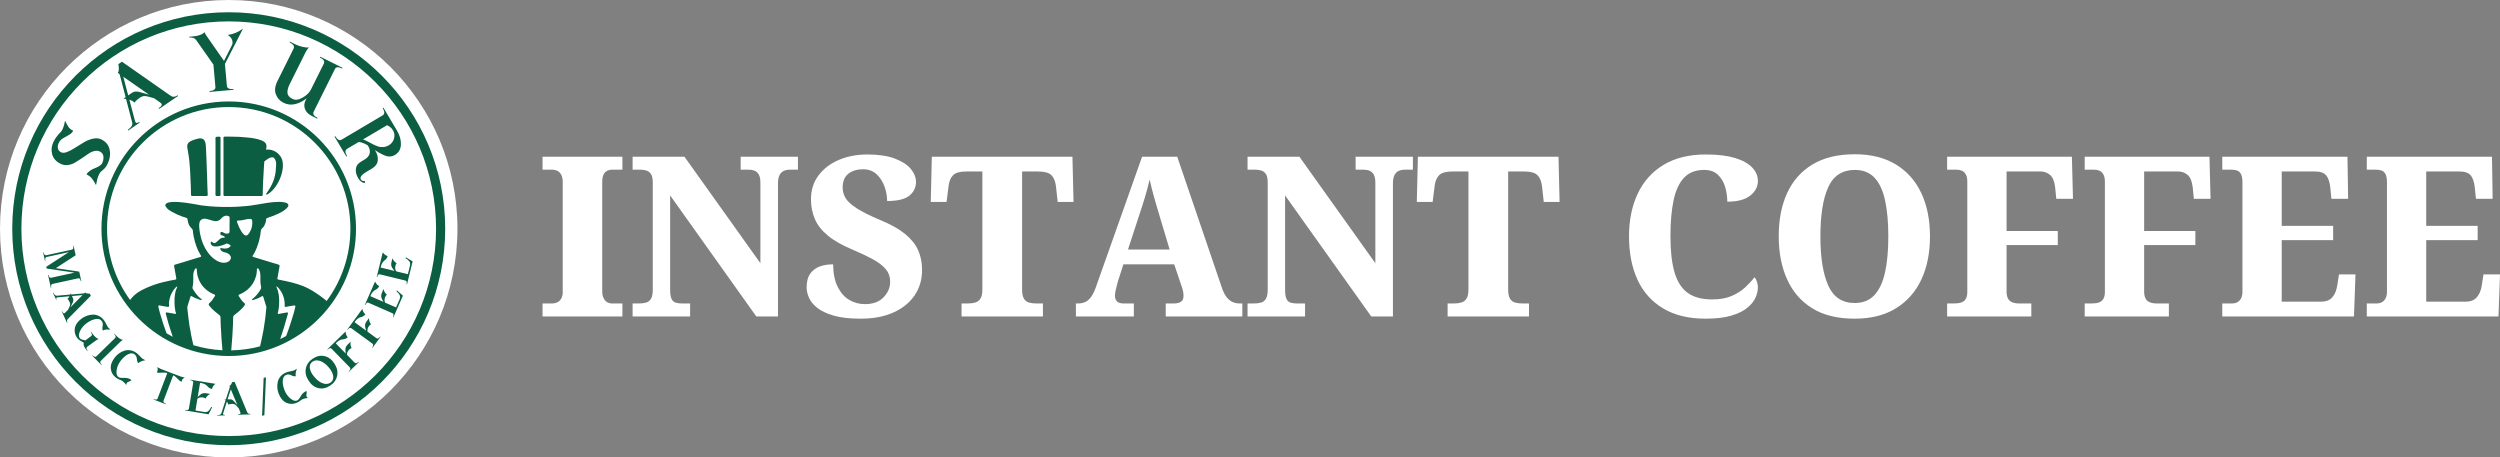 <svg width="235" height="43" viewBox="0 0 235 43" fill="none" xmlns="http://www.w3.org/2000/svg">
<rect x="0" y="0" width="235" height="43" fill="#808080" stroke="none"/>
<path d="M21.501 42.642C18.647 42.642 15.878 42.083 13.272 40.98C10.754 39.916 8.493 38.391 6.552 36.45C4.61 34.508 3.085 32.247 2.021 29.729C0.918 27.123 0.359 24.354 0.359 21.5C0.359 18.646 0.918 15.877 2.021 13.271C3.085 10.753 4.61 8.492 6.552 6.551C8.493 4.609 10.754 3.084 13.272 2.019C15.878 0.917 18.647 0.358 21.501 0.358C24.355 0.358 27.124 0.917 29.73 2.019C32.248 3.084 34.509 4.609 36.45 6.551C38.392 8.492 39.917 10.753 40.981 13.271C42.084 15.877 42.643 18.646 42.643 21.5C42.643 24.354 42.084 27.123 40.981 29.729C39.917 32.247 38.392 34.508 36.45 36.45C34.509 38.391 32.248 39.916 29.73 40.98C27.124 42.083 24.355 42.642 21.501 42.642Z" fill="#0C5E43"/>
<path d="M21.5 41.849C10.261 41.849 1.151 32.739 1.151 21.5C1.151 10.262 10.261 1.151 21.5 1.151C32.739 1.151 41.849 10.262 41.849 21.5C41.849 32.739 32.739 41.849 21.5 41.849ZM21.5 0C9.626 0 0 9.626 0 21.5C0 33.374 9.626 43 21.5 43C33.374 43 43 33.374 43 21.5C43 9.626 33.374 0 21.5 0Z" fill="white"/>
<path d="M16.659 26.93C16.659 26.955 16.663 26.971 16.658 26.984C16.642 27.027 16.625 27.07 16.604 27.111C16.545 27.232 16.509 27.36 16.48 27.49C16.464 27.563 16.457 27.637 16.444 27.711C16.399 27.968 16.403 28.228 16.405 28.488C16.405 28.678 16.424 28.867 16.456 29.055C16.474 29.163 16.477 29.275 16.53 29.376C16.547 29.409 16.553 29.446 16.527 29.479C16.499 29.513 16.46 29.514 16.421 29.505C16.371 29.493 16.322 29.477 16.271 29.468C16.11 29.44 15.948 29.413 15.786 29.386C15.748 29.38 15.71 29.372 15.671 29.369C15.603 29.364 15.562 29.409 15.58 29.468C15.584 29.48 15.583 29.493 15.587 29.506C15.628 29.656 15.671 29.807 15.713 29.957C15.755 30.111 15.795 30.265 15.839 30.417C15.883 30.565 15.93 30.711 15.977 30.858C16.064 31.125 16.15 31.392 16.238 31.659C16.043 31.557 15.85 31.45 15.661 31.337C15.608 31.193 15.556 31.048 15.504 30.904C15.431 30.701 15.361 30.497 15.296 30.291C15.201 29.99 15.108 29.689 15.021 29.385C14.969 29.203 14.929 29.017 14.885 28.832C14.868 28.762 14.909 28.709 14.982 28.707C14.999 28.706 15.017 28.711 15.034 28.715C15.15 28.738 15.265 28.771 15.382 28.783C15.5 28.795 15.615 28.817 15.73 28.842C15.755 28.848 15.781 28.851 15.806 28.85C15.853 28.849 15.877 28.829 15.888 28.784C15.893 28.762 15.895 28.738 15.892 28.715C15.871 28.571 15.884 28.426 15.907 28.285C15.96 27.968 16.057 27.666 16.233 27.393C16.319 27.262 16.406 27.131 16.515 27.017C16.552 26.979 16.59 26.941 16.659 26.93L16.659 26.93Z" fill="white"/>
<path d="M20.901 32.84C20.904 32.868 20.906 32.895 20.909 32.923C19.963 32.875 19.048 32.712 18.177 32.448C18.166 32.402 18.156 32.356 18.146 32.31C18.107 32.117 18.052 31.927 18.019 31.732C18.001 31.626 17.972 31.522 17.952 31.416C17.936 31.333 17.929 31.248 17.914 31.165C17.882 30.993 17.843 30.823 17.816 30.651C17.781 30.433 17.754 30.214 17.727 29.995C17.696 29.748 17.668 29.5 17.639 29.253C17.631 29.177 17.629 29.099 17.615 29.023C17.596 28.924 17.606 28.831 17.638 28.735C17.718 28.497 17.791 28.257 17.867 28.017C17.878 27.98 17.885 27.942 17.897 27.905C17.92 27.835 17.96 27.816 18.026 27.847C18.066 27.865 18.103 27.889 18.141 27.909C18.2 27.941 18.257 27.977 18.319 28.002C18.481 28.067 18.644 28.128 18.808 28.188C18.842 28.2 18.879 28.205 18.914 28.207C18.932 28.207 18.963 28.196 18.966 28.186C18.97 28.167 18.961 28.14 18.948 28.126C18.921 28.098 18.888 28.078 18.857 28.054C18.666 27.907 18.507 27.729 18.368 27.533C18.286 27.418 18.21 27.299 18.135 27.179C18.099 27.121 18.083 27.058 18.099 26.987C18.159 26.735 18.172 26.479 18.168 26.221C18.164 25.993 18.154 25.764 18.218 25.54C18.248 25.437 18.29 25.341 18.36 25.26C18.384 25.233 18.413 25.208 18.454 25.226C18.49 25.241 18.5 25.274 18.497 25.309C18.488 25.39 18.508 25.468 18.512 25.546C18.52 25.692 18.548 25.832 18.585 25.97C18.731 26.504 19.022 26.944 19.455 27.287C19.663 27.452 19.893 27.583 20.142 27.679C20.224 27.71 20.245 27.761 20.198 27.835C20.114 27.968 20.026 28.098 19.937 28.226C19.864 28.33 19.769 28.413 19.675 28.498C19.606 28.559 19.6 28.617 19.647 28.697C19.659 28.716 19.672 28.736 19.686 28.754C19.837 28.941 20.004 29.112 20.188 29.266C20.336 29.39 20.486 29.51 20.636 29.631C20.699 29.681 20.73 29.74 20.729 29.823C20.727 29.975 20.735 30.127 20.739 30.278C20.742 30.404 20.743 30.531 20.751 30.656C20.762 30.849 20.778 31.041 20.79 31.233C20.799 31.4 20.805 31.567 20.814 31.734C20.821 31.852 20.831 31.97 20.841 32.088C20.852 32.218 20.865 32.348 20.876 32.479C20.886 32.599 20.889 32.72 20.901 32.841L20.901 32.84Z" fill="white"/>
<path d="M21.651 24.043C21.723 24.16 21.728 24.287 21.651 24.408C21.549 24.571 21.402 24.655 21.211 24.685C20.92 24.73 20.656 24.658 20.405 24.52C20.023 24.31 19.729 24.005 19.484 23.648C19.333 23.43 19.201 23.2 19.102 22.954C19.032 22.782 18.96 22.611 18.915 22.432C18.864 22.223 18.814 22.013 18.778 21.801C18.749 21.634 18.738 21.465 18.725 21.296C18.715 21.165 18.723 21.033 18.755 20.905C18.796 20.737 18.903 20.627 19.071 20.579C19.209 20.54 19.346 20.554 19.482 20.593C19.674 20.647 19.864 20.713 20.058 20.761C20.318 20.826 20.558 20.788 20.753 20.582C20.797 20.536 20.841 20.489 20.888 20.445C21.02 20.323 21.172 20.251 21.358 20.279C21.388 20.284 21.418 20.292 21.446 20.303C21.572 20.349 21.584 20.374 21.582 20.507C21.578 20.711 21.581 20.914 21.581 21.117H21.576C21.576 21.33 21.574 21.544 21.578 21.757C21.58 21.878 21.518 21.946 21.393 21.96C21.273 21.973 21.158 21.959 21.053 21.887C21.001 21.852 20.94 21.826 20.88 21.805C20.788 21.773 20.715 21.825 20.709 21.922C20.706 21.952 20.708 21.984 20.714 22.014C20.725 22.07 20.761 22.098 20.818 22.113C20.892 22.131 20.965 22.157 21.035 22.188C21.066 22.201 21.094 22.23 21.114 22.258C21.146 22.302 21.128 22.338 21.075 22.344C21.059 22.345 21.044 22.346 21.028 22.344C20.885 22.326 20.768 22.391 20.661 22.473C20.591 22.526 20.533 22.592 20.468 22.65C20.41 22.701 20.352 22.752 20.29 22.797C20.188 22.871 20.127 22.88 19.988 22.783C19.967 22.768 19.951 22.747 19.93 22.733C19.88 22.698 19.835 22.713 19.814 22.77C19.792 22.829 19.798 22.888 19.826 22.942C19.885 23.056 19.976 23.127 20.104 23.154C20.248 23.183 20.389 23.172 20.532 23.149C20.74 23.116 20.935 23.049 21.129 22.973C21.167 22.958 21.202 22.935 21.237 22.915C21.291 22.882 21.344 22.883 21.399 22.91C21.465 22.944 21.533 22.975 21.599 23.009C21.687 23.055 21.695 23.116 21.625 23.186C21.509 23.301 21.367 23.355 21.208 23.36C21.08 23.364 20.951 23.364 20.826 23.326C20.818 23.324 20.81 23.323 20.803 23.322C20.713 23.312 20.677 23.36 20.716 23.444C20.76 23.534 20.831 23.601 20.919 23.65C20.994 23.692 21.076 23.709 21.159 23.727C21.362 23.771 21.54 23.861 21.651 24.043L21.651 24.043Z" fill="white"/>
<path d="M22.329 20.998C22.314 20.954 22.296 20.912 22.282 20.868C22.256 20.784 22.292 20.733 22.381 20.73C22.417 20.729 22.453 20.73 22.489 20.73C22.655 20.729 22.814 20.689 22.975 20.655C23.157 20.615 23.338 20.562 23.529 20.579C23.637 20.588 23.693 20.628 23.705 20.735C23.722 20.888 23.725 21.041 23.694 21.195C23.668 21.324 23.652 21.454 23.599 21.575C23.526 21.74 23.446 21.901 23.325 22.037C23.209 22.168 23.083 22.174 22.946 22.062C22.848 21.981 22.771 21.88 22.703 21.774C22.549 21.53 22.423 21.272 22.33 20.998L22.329 20.998Z" fill="white"/>
<path d="M24.961 28.599C25.005 28.743 25.076 28.882 25.023 29.04C25.021 29.047 25.023 29.055 25.022 29.063C25 29.296 24.98 29.529 24.953 29.761C24.931 29.955 24.901 30.148 24.872 30.34C24.837 30.579 24.803 30.818 24.763 31.055C24.734 31.227 24.697 31.398 24.661 31.568C24.622 31.762 24.582 31.955 24.539 32.148C24.509 32.284 24.476 32.42 24.444 32.556C23.576 32.786 22.668 32.917 21.732 32.935C21.738 32.881 21.745 32.826 21.749 32.771C21.766 32.561 21.781 32.351 21.798 32.141C21.809 32.008 21.825 31.875 21.833 31.741C21.856 31.362 21.879 30.982 21.896 30.602C21.908 30.34 21.915 30.077 21.917 29.815C21.918 29.737 21.944 29.682 22.001 29.636C22.023 29.618 22.046 29.601 22.069 29.583C22.338 29.377 22.599 29.159 22.829 28.908C22.895 28.837 22.951 28.756 23.003 28.674C23.049 28.599 23.038 28.546 22.968 28.491C22.742 28.311 22.593 28.07 22.442 27.831C22.405 27.772 22.423 27.722 22.484 27.689C22.505 27.678 22.526 27.671 22.548 27.661C22.819 27.545 23.07 27.396 23.293 27.201C23.651 26.888 23.9 26.506 24.037 26.051C24.064 25.963 24.097 25.873 24.106 25.783C24.122 25.622 24.162 25.464 24.152 25.301C24.152 25.293 24.153 25.285 24.154 25.278C24.169 25.218 24.218 25.199 24.265 25.238C24.288 25.257 24.307 25.282 24.325 25.307C24.392 25.407 24.425 25.521 24.449 25.637C24.482 25.799 24.482 25.964 24.476 26.129C24.466 26.405 24.48 26.68 24.539 26.949C24.561 27.05 24.54 27.128 24.493 27.212C24.405 27.367 24.302 27.511 24.19 27.649C24.072 27.795 23.947 27.935 23.795 28.048C23.758 28.076 23.722 28.105 23.689 28.138C23.678 28.148 23.671 28.172 23.675 28.185C23.68 28.197 23.702 28.209 23.717 28.21C23.739 28.213 23.763 28.208 23.785 28.201C23.861 28.178 23.936 28.152 24.012 28.127C24.207 28.063 24.4 27.988 24.571 27.872C24.657 27.814 24.732 27.8 24.763 27.944C24.764 27.946 24.764 27.949 24.765 27.951C24.83 28.167 24.895 28.384 24.961 28.599L24.961 28.599Z" fill="white"/>
<path d="M27.762 28.838C27.724 28.998 27.69 29.159 27.645 29.317C27.556 29.622 27.463 29.927 27.368 30.23C27.292 30.47 27.211 30.709 27.13 30.947C27.078 31.098 27.024 31.247 26.967 31.396C26.942 31.46 26.918 31.525 26.893 31.589C26.71 31.687 26.525 31.78 26.336 31.868C26.409 31.663 26.475 31.456 26.543 31.249C26.595 31.09 26.648 30.932 26.695 30.772C26.796 30.43 26.893 30.087 26.992 29.744C27.018 29.655 27.046 29.567 27.066 29.477C27.084 29.396 27.043 29.355 26.964 29.372C26.718 29.425 26.466 29.441 26.222 29.506C26.136 29.528 26.087 29.476 26.116 29.394C26.153 29.291 26.172 29.187 26.184 29.079C26.198 28.951 26.23 28.825 26.233 28.697C26.239 28.394 26.257 28.09 26.214 27.788C26.208 27.745 26.201 27.701 26.192 27.659C26.169 27.546 26.152 27.431 26.12 27.321C26.087 27.21 26.037 27.105 25.997 26.997C25.988 26.975 25.968 26.952 26 26.921C26.02 26.933 26.041 26.945 26.061 26.959C26.154 27.023 26.213 27.117 26.282 27.204C26.442 27.406 26.559 27.632 26.64 27.874C26.696 28.037 26.735 28.204 26.75 28.377C26.761 28.498 26.772 28.617 26.757 28.738C26.747 28.817 26.784 28.853 26.864 28.85C26.884 28.849 26.904 28.844 26.924 28.84C26.97 28.83 27.014 28.818 27.06 28.81C27.252 28.777 27.444 28.746 27.637 28.712C27.729 28.695 27.784 28.747 27.762 28.839L27.762 28.838Z" fill="white"/>
<path d="M25.096 18.297C25.053 18.32 24.998 18.242 25.024 18.206C25.576 17.444 25.907 16.732 25.937 15.781C25.943 15.61 25.976 15.4 25.944 15.232C25.916 15.089 25.849 14.942 25.745 14.837C25.644 14.736 25.714 14.804 25.66 14.795C25.367 14.748 25.105 14.979 24.847 15.179C24.843 15.23 24.839 15.281 24.835 15.332C24.826 15.437 24.817 15.542 24.811 15.647C24.796 15.896 24.784 16.145 24.77 16.394C24.758 16.594 24.743 16.794 24.734 16.994C24.722 17.259 24.714 17.523 24.706 17.788C24.701 17.958 24.699 18.128 24.695 18.297C24.693 18.39 24.655 18.426 24.561 18.426C24.35 18.425 24.139 18.423 23.929 18.422C23.028 18.422 22.128 18.421 21.228 18.421C21.192 18.421 21.156 18.427 21.12 18.426C21.043 18.422 21.007 18.387 21.006 18.309C21.004 18.199 21.006 18.088 21.006 17.977V15.632H21.008V13.109C21.008 13.062 21.005 13.016 21.005 12.97C21.005 12.878 21.044 12.839 21.137 12.839C21.291 12.839 21.445 12.839 21.6 12.842C21.88 12.847 22.16 12.851 22.44 12.861C22.604 12.868 22.768 12.884 22.932 12.898C23.109 12.912 23.285 12.928 23.462 12.945C23.526 12.951 23.59 12.958 23.653 12.969C23.837 13.002 24.023 13.028 24.204 13.076C24.409 13.131 24.615 13.193 24.798 13.307C24.956 13.406 25.05 13.543 25.049 13.739C25.048 13.85 25.033 13.958 25.012 14.067C25.012 14.068 25.012 14.068 25.012 14.068C25.642 13.97 26.442 14.42 26.569 15.227C26.734 16.271 26.018 17.799 25.096 18.297L25.096 18.297ZM20.73 18.316C20.729 18.384 20.702 18.418 20.635 18.422C20.545 18.427 20.455 18.429 20.365 18.425C20.298 18.422 20.263 18.384 20.257 18.317C20.252 18.266 20.252 18.215 20.253 18.163C20.254 18.032 20.257 17.901 20.257 17.77C20.258 16.319 20.258 14.869 20.258 13.418C20.258 13.282 20.255 13.146 20.254 13.009C20.253 12.994 20.253 12.979 20.255 12.963C20.262 12.896 20.29 12.867 20.356 12.858C20.377 12.855 20.397 12.855 20.418 12.855C20.477 12.853 20.536 12.853 20.595 12.848C20.688 12.842 20.731 12.878 20.732 12.97C20.733 13.05 20.729 13.129 20.729 13.209C20.729 14.022 20.729 14.834 20.729 15.647V18.123C20.729 18.188 20.732 18.252 20.73 18.316ZM19.42 18.423C19.366 18.427 19.312 18.422 19.258 18.422C19.086 18.422 18.913 18.422 18.741 18.422V18.427C18.53 18.427 18.319 18.427 18.108 18.427C18.083 18.427 18.057 18.425 18.032 18.419C17.991 18.41 17.963 18.383 17.957 18.34C17.953 18.31 17.951 18.279 17.95 18.248C17.946 17.999 17.945 17.749 17.937 17.5C17.93 17.284 17.915 17.068 17.905 16.852C17.895 16.642 17.888 16.431 17.878 16.221C17.871 16.072 17.862 15.923 17.851 15.774C17.833 15.538 17.816 15.302 17.793 15.067C17.78 14.932 17.76 14.797 17.739 14.663C17.694 14.387 17.643 14.112 17.602 13.835C17.565 13.587 17.674 13.407 17.888 13.287C18.041 13.2 18.207 13.145 18.375 13.096C18.476 13.066 18.578 13.038 18.681 13.019C18.779 13.002 18.881 12.996 18.978 13.027C19.139 13.077 19.236 13.19 19.287 13.346C19.329 13.473 19.346 13.604 19.351 13.739C19.367 14.164 19.393 14.587 19.41 15.011C19.431 15.52 19.447 16.029 19.464 16.538C19.475 16.887 19.484 17.237 19.496 17.586C19.504 17.823 19.516 18.059 19.527 18.295C19.531 18.377 19.502 18.417 19.42 18.423ZM21.501 10.062C15.183 10.062 10.062 15.183 10.062 21.5C10.062 24 10.864 26.312 12.225 28.194C12.357 28.023 12.503 27.864 12.664 27.718C13.017 27.395 13.501 27.174 13.937 26.986C14.386 26.792 14.853 26.641 15.328 26.524C15.549 26.47 15.772 26.42 15.995 26.373C16.141 26.343 16.288 26.322 16.434 26.295C16.457 26.291 16.48 26.286 16.502 26.279C16.556 26.26 16.583 26.223 16.573 26.167C16.553 26.048 16.529 25.93 16.508 25.811C16.49 25.713 16.474 25.614 16.456 25.516C16.428 25.356 16.4 25.198 16.371 25.038C16.353 24.942 16.368 24.91 16.461 24.872C16.492 24.86 16.525 24.854 16.557 24.844C16.677 24.808 16.798 24.772 16.918 24.736C17.078 24.689 17.238 24.643 17.398 24.594C17.511 24.56 17.622 24.522 17.735 24.487C17.995 24.406 18.255 24.326 18.515 24.248C18.61 24.219 18.708 24.195 18.804 24.168C18.819 24.164 18.833 24.158 18.847 24.151C18.907 24.122 18.922 24.078 18.889 24.019C18.873 23.99 18.849 23.965 18.832 23.937C18.677 23.686 18.553 23.421 18.456 23.143C18.407 23.003 18.358 22.862 18.32 22.718C18.269 22.525 18.222 22.33 18.184 22.134C18.158 22.003 18.15 21.869 18.134 21.736C18.132 21.719 18.13 21.701 18.129 21.683C18.121 21.6 18.087 21.536 18.023 21.478C17.792 21.271 17.676 21.005 17.64 20.701C17.637 20.678 17.634 20.655 17.633 20.632C17.632 20.547 17.582 20.502 17.506 20.477C17.365 20.431 17.222 20.388 17.083 20.336C16.927 20.278 16.771 20.216 16.62 20.145C16.446 20.063 16.276 19.973 16.107 19.88C15.944 19.791 15.791 19.686 15.67 19.543C15.626 19.49 15.588 19.431 15.556 19.37C15.523 19.308 15.531 19.245 15.576 19.19C15.652 19.099 15.752 19.051 15.867 19.027C16.151 18.97 16.439 18.977 16.727 18.986C16.837 18.989 16.947 19.002 17.057 19.014C17.221 19.031 17.384 19.048 17.547 19.07C17.71 19.093 17.872 19.122 18.034 19.148C18.133 19.164 18.232 19.178 18.33 19.196C18.515 19.229 18.698 19.265 18.883 19.298C18.946 19.309 19.01 19.314 19.074 19.321C19.26 19.343 19.446 19.369 19.632 19.384C19.876 19.404 20.12 19.414 20.364 19.432C20.777 19.462 21.192 19.456 21.606 19.453C21.994 19.451 22.382 19.436 22.769 19.398C22.905 19.385 23.041 19.384 23.176 19.366C23.426 19.334 23.677 19.32 23.924 19.266C24.024 19.244 24.127 19.235 24.228 19.218C24.527 19.168 24.824 19.111 25.124 19.069C25.373 19.033 25.624 19.003 25.875 18.989C26.131 18.976 26.389 18.965 26.645 19.007C26.776 19.028 26.91 19.043 27.019 19.134C27.109 19.207 27.135 19.298 27.083 19.401C27.057 19.453 27.021 19.502 26.98 19.544C26.914 19.608 26.844 19.67 26.771 19.727C26.571 19.883 26.349 20.003 26.119 20.105C25.964 20.174 25.808 20.241 25.65 20.303C25.512 20.357 25.37 20.401 25.229 20.451C25.188 20.465 25.148 20.482 25.107 20.498C25.042 20.523 25.011 20.573 25.01 20.641C25.009 20.837 24.943 21.013 24.857 21.185C24.802 21.295 24.73 21.392 24.634 21.468C24.549 21.536 24.522 21.622 24.514 21.724C24.496 21.939 24.466 22.152 24.415 22.362C24.385 22.486 24.361 22.613 24.325 22.736C24.214 23.106 24.084 23.468 23.896 23.807C23.863 23.868 23.822 23.924 23.785 23.982C23.775 23.998 23.763 24.011 23.754 24.027C23.721 24.089 23.738 24.131 23.805 24.151C24.052 24.227 24.3 24.303 24.548 24.378C24.867 24.476 25.186 24.572 25.506 24.669C25.712 24.731 25.918 24.792 26.125 24.854C26.154 24.864 26.184 24.873 26.212 24.886C26.275 24.915 26.293 24.948 26.281 25.015C26.25 25.187 26.218 25.358 26.188 25.53C26.16 25.687 26.136 25.844 26.108 26C26.099 26.051 26.086 26.101 26.076 26.151C26.063 26.213 26.085 26.259 26.147 26.277C26.208 26.294 26.272 26.3 26.335 26.313C26.528 26.353 26.722 26.393 26.915 26.434C27.058 26.465 27.201 26.495 27.342 26.531C27.703 26.622 28.06 26.727 28.409 26.859C28.893 27.043 29.337 27.294 29.764 27.588C30.035 27.775 30.321 27.966 30.578 28.18C30.621 28.216 30.664 28.253 30.705 28.291C32.109 26.392 32.938 24.043 32.938 21.5C32.938 15.183 27.818 10.062 21.501 10.062V10.062Z" fill="white"/>
<path d="M35.048 13.556C35.192 13.633 35.349 13.7 35.518 13.759C35.688 13.817 35.862 13.838 36.041 13.822C36.22 13.806 36.397 13.747 36.57 13.644C36.796 13.51 36.951 13.306 37.035 13.032C37.118 12.758 37.087 12.499 36.943 12.255C36.809 12.028 36.62 11.867 36.378 11.771L34.121 13.107C34.246 13.146 34.396 13.212 34.57 13.304C34.744 13.395 34.904 13.48 35.048 13.556H35.048Z" fill="white"/>
<path d="M30.899 34.531C30.642 34.229 30.377 34.03 30.102 33.935C29.828 33.839 29.589 33.858 29.389 33.99C29.178 34.129 29.089 34.33 29.122 34.593C29.154 34.857 29.296 35.133 29.544 35.424C29.798 35.732 30.062 35.934 30.338 36.03C30.613 36.127 30.853 36.108 31.056 35.974C31.267 35.835 31.356 35.633 31.323 35.368C31.291 35.103 31.15 34.824 30.899 34.531L30.899 34.531Z" fill="white"/>
<path d="M38.215 26.732C38.266 26.523 38.23 26.403 38.106 26.373L35.713 25.788C35.589 25.757 35.501 25.847 35.45 26.056L35.409 26.046L35.978 23.719C36.124 23.921 36.278 24.037 36.44 24.068C36.416 24.164 36.375 24.248 36.317 24.32C36.259 24.391 36.2 24.447 36.14 24.488C36.08 24.529 36.019 24.595 35.956 24.686C35.893 24.777 35.846 24.886 35.815 25.012L35.782 25.149L37.086 25.467L36.91 25.237C36.779 25.068 36.739 24.88 36.79 24.674L36.888 24.273C36.979 24.497 37.111 24.652 37.286 24.738C37.236 24.787 37.196 24.873 37.166 24.997C37.12 25.182 37.147 25.351 37.246 25.507L38.34 25.774L38.538 24.966C38.576 24.809 38.558 24.679 38.484 24.577C38.41 24.474 38.287 24.369 38.115 24.263L38.158 24.191L38.737 24.542L38.787 24.572L38.256 26.742L38.215 26.732V26.732ZM36.978 29.836L36.939 29.819C37.025 29.622 37.01 29.498 36.893 29.446L34.637 28.458C34.52 28.407 34.419 28.48 34.332 28.677L34.293 28.66L35.255 26.465C35.364 26.69 35.495 26.831 35.649 26.889C35.609 26.98 35.554 27.055 35.485 27.116C35.415 27.176 35.347 27.222 35.281 27.252C35.216 27.282 35.144 27.336 35.066 27.415C34.988 27.494 34.923 27.592 34.871 27.712L34.815 27.84L36.044 28.379L35.911 28.121C35.812 27.932 35.804 27.74 35.89 27.546L36.055 27.169C36.106 27.405 36.21 27.58 36.367 27.695C36.309 27.735 36.255 27.813 36.204 27.93C36.127 28.103 36.125 28.275 36.196 28.445L37.227 28.897L37.561 28.135C37.626 27.987 37.63 27.856 37.575 27.742C37.52 27.628 37.416 27.504 37.265 27.37L37.321 27.306L37.831 27.752L37.874 27.79L36.978 29.836V29.836ZM35.011 32.703L34.977 32.678C35.103 32.505 35.115 32.38 35.013 32.305L33.023 30.853C32.92 30.778 32.805 30.827 32.678 31.001L32.644 30.976L34.056 29.041C34.114 29.283 34.212 29.449 34.349 29.539C34.291 29.619 34.221 29.681 34.14 29.725C34.059 29.769 33.983 29.799 33.912 29.814C33.842 29.829 33.76 29.867 33.667 29.927C33.574 29.987 33.489 30.07 33.412 30.175L33.33 30.288L34.414 31.079L34.34 30.799C34.283 30.593 34.318 30.404 34.443 30.233L34.685 29.9C34.685 30.142 34.748 30.335 34.877 30.481C34.812 30.508 34.742 30.572 34.667 30.675C34.555 30.828 34.515 30.996 34.548 31.177L35.388 31.791C35.491 31.866 35.606 31.817 35.733 31.642L35.767 31.667L35.011 32.703L35.011 32.703ZM32.817 34.932L32.788 34.902C32.941 34.752 32.974 34.631 32.885 34.54L31.164 32.777C31.075 32.686 30.953 32.716 30.799 32.866L30.77 32.836L32.484 31.162C32.501 31.41 32.57 31.591 32.69 31.702C32.619 31.772 32.541 31.821 32.453 31.851C32.365 31.881 32.285 31.898 32.213 31.901C32.141 31.904 32.054 31.927 31.953 31.971C31.851 32.015 31.753 32.083 31.66 32.174L31.56 32.272L32.498 33.232L32.471 32.943C32.45 32.731 32.515 32.55 32.667 32.402L32.962 32.114C32.921 32.352 32.952 32.553 33.054 32.719C32.986 32.734 32.906 32.786 32.815 32.875C32.679 33.008 32.612 33.166 32.614 33.35L33.34 34.095C33.43 34.186 33.551 34.157 33.705 34.006L33.735 34.036L32.817 34.932H32.817ZM31.692 35.322C31.613 35.703 31.394 36.011 31.035 36.248C30.661 36.494 30.289 36.572 29.919 36.48C29.548 36.389 29.243 36.154 29.004 35.775C28.756 35.393 28.671 35.012 28.75 34.633C28.829 34.254 29.047 33.946 29.404 33.711C29.778 33.465 30.149 33.387 30.519 33.478C30.889 33.568 31.194 33.801 31.434 34.175C31.684 34.559 31.77 34.942 31.691 35.322H31.692ZM28.553 37.484C28.447 37.52 28.37 37.557 28.322 37.595C28.275 37.633 28.209 37.68 28.124 37.736C28.04 37.793 27.944 37.841 27.838 37.882C27.513 38.005 27.197 37.994 26.891 37.847C26.585 37.7 26.349 37.409 26.184 36.975C26.119 36.803 26.08 36.623 26.067 36.436C26.055 36.248 26.07 36.062 26.114 35.877C26.157 35.692 26.248 35.522 26.386 35.364C26.525 35.207 26.703 35.087 26.92 35.004C27.028 34.963 27.148 34.931 27.278 34.907C27.408 34.883 27.505 34.862 27.568 34.844C27.631 34.826 27.744 34.766 27.908 34.664C27.867 34.779 27.839 34.867 27.822 34.927C27.805 34.986 27.793 35.058 27.786 35.142C27.779 35.227 27.788 35.298 27.812 35.355C27.74 35.38 27.666 35.382 27.589 35.361C27.513 35.34 27.446 35.312 27.388 35.278C27.329 35.245 27.257 35.221 27.172 35.206C27.086 35.192 26.998 35.202 26.908 35.236C26.718 35.308 26.609 35.479 26.583 35.748C26.557 36.018 26.607 36.319 26.734 36.652C26.858 36.977 27.041 37.242 27.284 37.447C27.527 37.651 27.736 37.72 27.911 37.654C27.972 37.631 28.028 37.59 28.078 37.533C28.129 37.476 28.174 37.412 28.212 37.341C28.25 37.271 28.294 37.199 28.342 37.126C28.39 37.053 28.453 36.983 28.534 36.914C28.614 36.846 28.706 36.792 28.812 36.751C28.829 36.803 28.834 36.864 28.828 36.934C28.821 37.005 28.812 37.065 28.801 37.115C28.79 37.165 28.795 37.217 28.818 37.272C28.84 37.327 28.886 37.373 28.954 37.411C28.793 37.424 28.659 37.448 28.553 37.484L28.553 37.484ZM24.85 39.032L24.634 39.08L24.782 35.518L25 35.47L24.85 39.032ZM22.362 38.988L22.361 38.946C22.567 38.944 22.646 38.883 22.596 38.763L22.441 38.386L22.277 38.201C22.203 38.113 22.135 38.051 22.072 38.016C22.01 37.98 21.93 37.964 21.835 37.967C21.651 37.974 21.53 37.997 21.471 38.036C21.451 37.949 21.402 37.858 21.325 37.761L20.983 38.829C20.96 38.9 20.964 38.948 20.993 38.971C21.022 38.994 21.069 39.004 21.134 39.001L21.136 39.044L20.419 39.071L20.417 39.029C20.643 39.02 20.775 38.956 20.813 38.835L21.201 37.634C21.166 37.602 21.131 37.575 21.096 37.553L21.232 37.548L21.608 36.382L21.566 36.277C21.666 36.234 21.755 36.111 21.832 35.91L22.057 35.901L23.233 38.743C23.28 38.86 23.384 38.916 23.545 38.91L23.547 38.952L22.362 38.988H22.362ZM19.932 36.566C19.834 36.55 19.747 36.516 19.672 36.463C19.596 36.41 19.535 36.355 19.49 36.299C19.445 36.243 19.375 36.187 19.279 36.13C19.183 36.074 19.071 36.036 18.943 36.014L18.805 35.992L18.585 37.316L18.802 37.123C18.961 36.98 19.145 36.926 19.354 36.961L19.761 37.029C19.545 37.136 19.4 37.28 19.327 37.46C19.275 37.414 19.185 37.381 19.06 37.36C18.873 37.329 18.705 37.369 18.558 37.479L18.373 38.589L19.194 38.726C19.354 38.752 19.482 38.725 19.578 38.643C19.675 38.562 19.77 38.431 19.863 38.251L19.939 38.289L19.632 38.893L19.606 38.945L17.402 38.579L17.409 38.536C17.621 38.572 17.738 38.527 17.759 38.401L18.162 35.971C18.183 35.845 18.087 35.765 17.875 35.729L17.882 35.687L20.245 36.08C20.055 36.241 19.951 36.403 19.932 36.566V36.566ZM17.197 35.608C17.157 35.649 17.127 35.691 17.109 35.736C17.09 35.781 17.071 35.834 17.05 35.896C16.971 35.865 16.854 35.768 16.699 35.603C16.543 35.438 16.404 35.331 16.279 35.284L15.372 37.665C15.327 37.784 15.405 37.882 15.606 37.959L15.591 37.999L14.432 37.557L14.447 37.517C14.648 37.594 14.771 37.572 14.816 37.453L15.723 35.072C15.599 35.025 15.424 35.011 15.198 35.031C14.973 35.051 14.82 35.046 14.741 35.016C14.766 34.956 14.787 34.903 14.803 34.858C14.819 34.812 14.825 34.761 14.823 34.704C14.82 34.647 14.806 34.582 14.779 34.508C14.816 34.522 14.874 34.552 14.952 34.597C15.031 34.642 15.087 34.671 15.122 34.684L16.987 35.394C17.021 35.407 17.083 35.423 17.171 35.442C17.26 35.46 17.322 35.476 17.359 35.491C17.291 35.528 17.236 35.567 17.196 35.608L17.197 35.608ZM13.391 33.923C13.332 33.94 13.264 33.968 13.189 34.006C13.113 34.044 13.057 34.089 13.022 34.14C12.963 34.091 12.922 34.029 12.9 33.953C12.878 33.877 12.866 33.806 12.864 33.738C12.862 33.671 12.845 33.597 12.812 33.516C12.779 33.436 12.725 33.366 12.648 33.308C12.487 33.183 12.284 33.181 12.041 33.3C11.798 33.419 11.569 33.62 11.351 33.903C11.139 34.179 11.01 34.474 10.963 34.788C10.917 35.102 10.968 35.316 11.116 35.43C11.168 35.47 11.232 35.496 11.307 35.51C11.383 35.523 11.46 35.527 11.54 35.523C11.621 35.518 11.704 35.517 11.791 35.52C11.879 35.523 11.972 35.54 12.073 35.572C12.173 35.604 12.268 35.655 12.358 35.724C12.323 35.765 12.274 35.801 12.21 35.833C12.146 35.864 12.091 35.888 12.042 35.905C11.994 35.922 11.953 35.954 11.917 36.002C11.882 36.05 11.867 36.113 11.871 36.191C11.775 36.06 11.684 35.959 11.598 35.888C11.512 35.816 11.44 35.77 11.383 35.749C11.325 35.729 11.251 35.697 11.158 35.655C11.066 35.613 10.975 35.557 10.885 35.488C10.608 35.276 10.452 35.001 10.417 34.663C10.382 34.326 10.505 33.973 10.788 33.604C10.9 33.459 11.033 33.331 11.186 33.222C11.339 33.113 11.506 33.028 11.686 32.968C11.865 32.908 12.059 32.896 12.265 32.931C12.472 32.966 12.668 33.055 12.852 33.196C12.944 33.267 13.034 33.351 13.123 33.45C13.211 33.548 13.28 33.619 13.328 33.663C13.377 33.708 13.487 33.773 13.66 33.859C13.54 33.885 13.451 33.906 13.391 33.923L13.391 33.923ZM9.533 34.316L8.667 33.429L8.697 33.399C8.847 33.553 8.968 33.586 9.059 33.496L10.822 31.775C10.913 31.686 10.883 31.565 10.733 31.411L10.763 31.381L10.998 31.621C11.182 31.802 11.368 31.911 11.556 31.949C11.475 31.988 11.384 32.057 11.283 32.156L9.475 33.922C9.383 34.011 9.413 34.132 9.563 34.286L9.533 34.316H9.533ZM8.204 32.997L7.988 32.702C7.863 32.53 7.827 32.369 7.878 32.219C7.842 32.19 7.75 32.134 7.6 32.054C7.45 31.974 7.335 31.878 7.253 31.766C7.048 31.485 6.976 31.177 7.037 30.843C7.098 30.509 7.316 30.205 7.692 29.931C7.84 29.823 8.003 29.738 8.181 29.677C8.359 29.615 8.543 29.581 8.732 29.574C8.922 29.567 9.111 29.61 9.299 29.702C9.487 29.794 9.65 29.934 9.786 30.122C9.855 30.216 9.918 30.322 9.975 30.442C10.033 30.561 10.078 30.649 10.112 30.704C10.146 30.761 10.233 30.855 10.375 30.986C10.253 30.977 10.161 30.972 10.099 30.971C10.037 30.971 9.965 30.979 9.881 30.994C9.798 31.009 9.732 31.037 9.683 31.076C9.641 31.012 9.619 30.941 9.619 30.862C9.62 30.783 9.628 30.711 9.645 30.645C9.663 30.58 9.667 30.504 9.658 30.418C9.649 30.331 9.617 30.249 9.56 30.172C9.44 30.007 9.246 29.947 8.98 29.993C8.713 30.038 8.436 30.166 8.148 30.377C7.867 30.582 7.659 30.829 7.526 31.117C7.393 31.405 7.381 31.625 7.492 31.776C7.52 31.815 7.557 31.847 7.601 31.872C7.646 31.897 7.685 31.915 7.719 31.925C7.753 31.936 7.805 31.948 7.876 31.963C7.946 31.979 7.996 31.989 8.026 31.996C8.042 31.98 8.07 31.958 8.109 31.93L8.572 31.592C8.675 31.517 8.663 31.392 8.536 31.218L8.57 31.194L8.768 31.465C8.925 31.669 9.093 31.804 9.274 31.869C9.188 31.896 9.088 31.951 8.974 32.035L8.202 32.598C8.099 32.673 8.111 32.798 8.238 32.972L8.204 32.997L8.204 32.997ZM6.341 30.343L6.302 30.36L5.808 29.283L5.846 29.265C5.929 29.455 6.016 29.504 6.107 29.411L6.394 29.122L6.5 28.899C6.552 28.796 6.583 28.709 6.592 28.638C6.601 28.567 6.585 28.487 6.544 28.4C6.466 28.233 6.398 28.131 6.339 28.093C6.411 28.04 6.477 27.959 6.535 27.851L5.419 27.951C5.344 27.958 5.302 27.979 5.292 28.015C5.282 28.051 5.291 28.098 5.319 28.157L5.28 28.175L4.976 27.525L5.015 27.507C5.111 27.712 5.222 27.809 5.347 27.797L6.604 27.687C6.621 27.642 6.632 27.599 6.638 27.559L6.696 27.682L7.917 27.576L7.996 27.496C8.075 27.571 8.223 27.606 8.438 27.599L8.534 27.803L6.373 29.99C6.283 30.079 6.272 30.196 6.341 30.343L6.341 30.343ZM4.821 27.044L4.779 27.053L4.515 25.842L4.557 25.833C4.603 26.043 4.688 26.134 4.812 26.107L7.007 25.628L4.385 25.244L4.349 25.078L6.47 23.702L4.387 24.157C4.262 24.184 4.223 24.302 4.269 24.513L4.227 24.522L4.053 23.725L4.095 23.716C4.141 23.926 4.226 24.018 4.35 23.991L6.757 23.465C6.882 23.438 6.921 23.32 6.875 23.109L6.917 23.1L7.112 23.997L5.246 25.208L7.447 25.532L7.643 26.428L7.601 26.437C7.556 26.227 7.47 26.136 7.346 26.163L4.939 26.688C4.815 26.715 4.775 26.834 4.821 27.044L4.821 27.044ZM5.041 13.308C5.146 13.096 5.261 12.915 5.384 12.767C5.507 12.617 5.608 12.508 5.686 12.437C5.764 12.367 5.842 12.241 5.92 12.061C5.999 11.881 6.063 11.642 6.113 11.344C6.136 11.391 6.171 11.459 6.219 11.549C6.266 11.639 6.298 11.699 6.314 11.73C6.33 11.761 6.358 11.808 6.396 11.87C6.434 11.932 6.465 11.976 6.489 12.003C6.514 12.03 6.547 12.064 6.59 12.105C6.633 12.147 6.678 12.18 6.725 12.207C6.772 12.233 6.826 12.261 6.886 12.291C6.792 12.457 6.652 12.591 6.467 12.692C6.281 12.793 6.1 12.895 5.924 13.001C5.748 13.106 5.617 13.244 5.532 13.415C5.442 13.595 5.412 13.769 5.441 13.935C5.471 14.103 5.57 14.229 5.741 14.314C5.889 14.388 6.082 14.377 6.319 14.282C6.556 14.187 6.807 14.054 7.071 13.883C7.334 13.711 7.605 13.543 7.883 13.38C8.16 13.215 8.448 13.1 8.745 13.035C9.043 12.97 9.307 12.995 9.538 13.11C9.967 13.323 10.225 13.652 10.309 14.094C10.395 14.537 10.324 14.985 10.099 15.437C10.01 15.617 9.907 15.762 9.792 15.872C9.677 15.982 9.581 16.065 9.504 16.121C9.427 16.178 9.344 16.31 9.255 16.516C9.167 16.723 9.091 17.018 9.027 17.401C8.877 17.113 8.741 16.897 8.619 16.753C8.498 16.609 8.334 16.489 8.129 16.392C8.207 16.259 8.322 16.141 8.473 16.04C8.623 15.94 8.769 15.864 8.91 15.813C9.05 15.762 9.189 15.695 9.325 15.613C9.461 15.531 9.555 15.437 9.608 15.331C9.7 15.146 9.738 14.945 9.723 14.727C9.707 14.509 9.596 14.348 9.388 14.245C9.231 14.167 9.054 14.152 8.857 14.201C8.66 14.25 8.469 14.34 8.286 14.47C8.103 14.601 7.9 14.74 7.676 14.888C7.453 15.036 7.239 15.17 7.035 15.291C6.831 15.411 6.61 15.485 6.371 15.513C6.133 15.541 5.905 15.502 5.688 15.394C5.263 15.182 5 14.88 4.899 14.487C4.798 14.094 4.845 13.701 5.041 13.308L5.041 13.308ZM11.126 6.032L11.463 5.799L16.052 9.008C16.239 9.142 16.454 9.125 16.695 8.957L16.739 9.021L14.957 10.238L14.913 10.175C15.228 9.969 15.288 9.798 15.094 9.663L14.488 9.236L14.054 9.114C13.854 9.051 13.688 9.023 13.558 9.029C13.427 9.035 13.29 9.088 13.145 9.188C12.87 9.379 12.707 9.533 12.656 9.65C12.54 9.536 12.375 9.444 12.162 9.372L12.683 11.345C12.719 11.477 12.77 11.547 12.837 11.554C12.905 11.56 12.987 11.53 13.085 11.462L13.129 11.525L12.055 12.271L12.01 12.207C12.349 11.972 12.489 11.743 12.429 11.521L11.847 9.298C11.761 9.283 11.681 9.275 11.606 9.277L11.809 9.136L11.244 6.977L11.076 6.857C11.188 6.692 11.204 6.417 11.125 6.032L11.126 6.032ZM18.217 3.414C18.417 3.397 18.616 3.352 18.815 3.28C19.013 3.208 19.149 3.119 19.222 3.014C19.277 3.17 19.396 3.366 19.578 3.604L21.056 5.725L21.795 4.261C21.875 4.109 21.882 3.94 21.816 3.754C21.75 3.568 21.613 3.412 21.406 3.286C21.917 3.22 22.397 3.022 22.844 2.692L21.143 6.012L21.327 8.069C21.347 8.301 21.553 8.399 21.943 8.364L21.95 8.441L19.7 8.642L19.693 8.564C20.084 8.53 20.269 8.397 20.248 8.166L20.061 6.07L18.442 3.767C18.312 3.582 18.098 3.503 17.8 3.529L17.793 3.452L18.217 3.414L18.217 3.414ZM26.082 7.616L27.602 4.561C27.705 4.354 27.582 4.162 27.231 3.988L27.265 3.918L27.812 4.191C27.999 4.278 28.21 4.35 28.444 4.406C28.678 4.462 28.876 4.478 29.038 4.455C28.923 4.57 28.808 4.744 28.693 4.974L27.221 7.932C27.129 8.117 27.069 8.283 27.042 8.43C27.015 8.578 27.01 8.697 27.029 8.787C27.047 8.877 27.088 8.96 27.151 9.037C27.213 9.115 27.269 9.168 27.32 9.2C27.371 9.231 27.436 9.266 27.514 9.305C27.768 9.431 28.081 9.387 28.453 9.171C28.826 8.956 29.084 8.703 29.229 8.412L30.442 5.974C30.545 5.766 30.422 5.575 30.071 5.401L30.105 5.331L32.197 6.372L32.162 6.442C31.811 6.267 31.584 6.284 31.481 6.491L29.482 10.508C29.381 10.712 29.503 10.905 29.85 11.089L29.815 11.159L29.271 10.879C28.973 10.725 28.772 10.516 28.668 10.251C28.564 9.986 28.586 9.703 28.736 9.403L28.819 9.236C28.517 9.496 28.17 9.676 27.78 9.778C27.389 9.88 27.009 9.84 26.639 9.656C26.311 9.493 26.077 9.232 25.936 8.873C25.794 8.515 25.843 8.096 26.082 7.616H26.082ZM33.465 21.5C33.465 28.108 28.108 33.464 21.501 33.464C14.893 33.464 9.537 28.108 9.537 21.5C9.537 14.892 14.893 9.536 21.501 9.536C28.108 9.536 33.465 14.892 33.465 21.5ZM35.972 10.842C36.172 10.724 36.172 10.496 35.973 10.159L36.039 10.12L37.324 12.29C37.584 12.73 37.704 13.166 37.685 13.6C37.666 14.034 37.477 14.357 37.118 14.57C36.851 14.727 36.572 14.756 36.279 14.657C35.986 14.557 35.638 14.373 35.232 14.103C35.25 14.123 35.27 14.152 35.294 14.192C35.47 14.49 35.542 14.791 35.509 15.095C35.476 15.399 35.291 15.651 34.954 15.851L34.468 16.138C33.984 16.424 33.801 16.667 33.919 16.867C33.961 16.938 34.021 16.985 34.098 17.009C34.175 17.032 34.249 17.029 34.321 16.998C34.287 17.084 34.281 17.154 34.301 17.208C34.05 17.189 33.839 17.035 33.668 16.746C33.495 16.453 33.422 16.165 33.449 15.883C33.477 15.6 33.634 15.373 33.923 15.202L34.263 15.001C34.56 14.825 34.725 14.613 34.759 14.366C34.792 14.118 34.723 13.88 34.552 13.652C34.214 13.456 33.935 13.354 33.715 13.347L32.623 13.993C32.423 14.112 32.423 14.339 32.623 14.677L32.556 14.716L31.445 12.838L31.512 12.799C31.712 13.136 31.911 13.246 32.111 13.128L35.972 10.843L35.972 10.842ZM21.501 2.011C10.737 2.011 2.012 10.736 2.012 21.5C2.012 32.264 10.737 40.989 21.501 40.989C32.265 40.989 40.99 32.264 40.99 21.5C40.99 10.736 32.265 2.011 21.501 2.011Z" fill="white"/>
<path d="M12.35 8.761C12.494 8.661 12.632 8.608 12.762 8.602C12.893 8.596 13.059 8.624 13.259 8.686L14.009 8.9L11.59 7.217L12.051 8.968L12.35 8.761Z" fill="white"/>
<path d="M21.393 37.542L21.592 37.535C21.688 37.531 21.768 37.547 21.83 37.583C21.892 37.619 21.96 37.681 22.035 37.768L22.319 38.089L21.697 36.596L21.393 37.542L21.393 37.542Z" fill="white"/>
<path d="M6.763 27.828L6.848 28.009C6.888 28.096 6.904 28.176 6.896 28.247C6.887 28.318 6.856 28.405 6.804 28.508L6.619 28.894L7.754 27.74L6.763 27.828Z" fill="white"/>
<path d="M51 29.745V28.526H51.938C52.088 28.526 52.237 28.49 52.387 28.42C52.537 28.351 52.659 28.235 52.754 28.074C52.849 27.912 52.897 27.706 52.897 27.454V17.128C52.897 16.834 52.849 16.6 52.754 16.424C52.659 16.25 52.537 16.127 52.387 16.056C52.237 15.986 52.088 15.95 51.938 15.95H51V14.732H58.506V15.95H57.548C57.357 15.95 57.19 15.989 57.048 16.067C56.905 16.145 56.796 16.267 56.721 16.435C56.646 16.603 56.609 16.842 56.609 17.15V27.411C56.609 27.65 56.653 27.856 56.742 28.032C56.83 28.207 56.942 28.334 57.078 28.41C57.214 28.487 57.37 28.526 57.548 28.526H58.506V29.745H51H51Z" fill="white"/>
<path d="M59.465 29.745V28.526H60.056C60.314 28.526 60.542 28.498 60.739 28.442C60.937 28.385 61.09 28.263 61.199 28.074C61.307 27.884 61.361 27.601 61.361 27.222V17.171C61.361 16.806 61.307 16.54 61.199 16.372C61.09 16.203 60.947 16.091 60.77 16.035C60.593 15.979 60.41 15.95 60.22 15.95H59.465V14.732H64.339L71.478 24.741V17.171C71.478 16.849 71.431 16.6 71.336 16.424C71.241 16.25 71.111 16.127 70.949 16.056C70.786 15.986 70.595 15.95 70.378 15.95H69.623V14.732H75.007V15.95H74.252C74.035 15.95 73.841 15.989 73.671 16.067C73.501 16.145 73.368 16.277 73.274 16.466C73.178 16.655 73.131 16.919 73.131 17.255V29.746H71.091L62.994 18.37V27.222C62.994 27.601 63.035 27.885 63.116 28.074C63.198 28.263 63.324 28.385 63.493 28.442C63.663 28.498 63.863 28.526 64.095 28.526H64.87V29.746H59.465L59.465 29.745Z" fill="white"/>
<path d="M80.901 29.956C79.882 29.956 79.042 29.861 78.382 29.672C77.722 29.483 77.206 29.241 76.833 28.946C76.458 28.652 76.196 28.333 76.047 27.99C75.897 27.647 75.822 27.327 75.822 27.033C75.822 26.459 75.941 26.013 76.18 25.698C76.418 25.382 76.722 25.161 77.097 25.035C77.472 24.909 77.876 24.846 78.311 24.846C78.324 25.729 78.474 26.447 78.76 27.001C79.045 27.555 79.412 27.958 79.861 28.21C80.31 28.463 80.792 28.589 81.309 28.589C82.057 28.589 82.638 28.375 83.053 27.948C83.467 27.52 83.675 27.033 83.675 26.486C83.675 26.023 83.536 25.627 83.257 25.298C82.978 24.969 82.577 24.66 82.054 24.373C81.53 24.086 80.901 23.787 80.167 23.479C79.161 23.058 78.372 22.61 77.802 22.133C77.23 21.657 76.825 21.135 76.588 20.567C76.35 19.999 76.231 19.392 76.231 18.748C76.231 17.878 76.465 17.128 76.934 16.498C77.403 15.867 78.039 15.38 78.842 15.036C79.643 14.693 80.541 14.521 81.534 14.521C82.581 14.521 83.444 14.65 84.124 14.91C84.804 15.17 85.304 15.496 85.623 15.888C85.942 16.281 86.103 16.687 86.103 17.108C86.103 17.627 85.895 18.054 85.481 18.39C85.066 18.727 84.368 18.895 83.39 18.895C83.39 18.432 83.305 17.97 83.135 17.507C82.964 17.045 82.713 16.662 82.38 16.361C82.046 16.059 81.628 15.909 81.125 15.909C80.568 15.909 80.109 16.05 79.749 16.33C79.388 16.61 79.209 17.045 79.209 17.634C79.209 17.97 79.297 18.293 79.473 18.601C79.65 18.91 79.996 19.232 80.514 19.568C81.031 19.904 81.772 20.276 82.737 20.682C83.73 21.089 84.512 21.527 85.083 21.997C85.654 22.467 86.061 22.974 86.306 23.521C86.551 24.068 86.674 24.685 86.674 25.372C86.674 26.283 86.439 27.082 85.97 27.769C85.501 28.456 84.834 28.992 83.971 29.378C83.108 29.763 82.085 29.956 80.901 29.956L80.901 29.956Z" fill="white"/>
<path d="M90.386 29.745V28.526H90.999C91.257 28.526 91.488 28.494 91.692 28.431C91.896 28.368 92.056 28.242 92.171 28.053C92.287 27.863 92.344 27.572 92.344 27.18V16.119H90.835C90.237 16.119 89.822 16.235 89.592 16.466C89.359 16.698 89.217 17.045 89.163 17.507L88.979 18.979H87.49L87.592 14.732H100.809L100.912 18.979H99.422L99.26 17.507C99.205 17.045 99.062 16.698 98.831 16.466C98.6 16.235 98.178 16.119 97.566 16.119H96.078V27.222C96.078 27.601 96.135 27.884 96.251 28.074C96.367 28.263 96.526 28.385 96.73 28.442C96.934 28.498 97.165 28.526 97.424 28.526H98.036V29.745H90.386Z" fill="white"/>
<path d="M106.03 23.458H109.946L108.763 19.505C108.681 19.225 108.601 18.944 108.519 18.663C108.437 18.384 108.359 18.092 108.284 17.791C108.209 17.49 108.138 17.184 108.07 16.876C108.002 17.171 107.927 17.465 107.846 17.759C107.764 18.054 107.682 18.342 107.601 18.622C107.519 18.902 107.43 19.183 107.336 19.463L106.03 23.458ZM101.135 29.745V28.526H101.318C101.549 28.526 101.764 28.488 101.961 28.41C102.158 28.333 102.342 28.19 102.511 27.979C102.681 27.769 102.841 27.46 102.991 27.054L107.356 14.731H110.66L114.903 27.18C115.025 27.503 115.164 27.761 115.32 27.958C115.478 28.154 115.658 28.297 115.862 28.39C116.065 28.48 116.29 28.526 116.535 28.526H116.78V29.745H109.579V28.526H110.334C110.593 28.526 110.81 28.477 110.986 28.378C111.164 28.281 111.252 28.091 111.252 27.811C111.252 27.685 111.241 27.562 111.221 27.443C111.201 27.324 111.173 27.208 111.139 27.096C111.105 26.983 111.074 26.9 111.048 26.844L110.375 24.846H105.601L105.071 26.486C105.044 26.598 105.01 26.732 104.969 26.886C104.929 27.04 104.891 27.198 104.857 27.359C104.823 27.52 104.807 27.664 104.807 27.79C104.807 28.028 104.871 28.21 105 28.337C105.129 28.463 105.35 28.527 105.663 28.527H106.581V29.745H101.135V29.745Z" fill="white"/>
<path d="M117.27 29.745V28.526H117.861C118.119 28.526 118.347 28.498 118.544 28.442C118.741 28.385 118.894 28.263 119.003 28.074C119.112 27.884 119.166 27.601 119.166 27.222V17.171C119.166 16.806 119.112 16.54 119.003 16.372C118.894 16.203 118.752 16.091 118.575 16.035C118.399 15.979 118.214 15.95 118.024 15.95H117.27V14.732H122.144L129.283 24.741V17.171C129.283 16.849 129.235 16.6 129.14 16.424C129.045 16.25 128.916 16.127 128.753 16.056C128.59 15.986 128.399 15.95 128.182 15.95H127.428V14.732H132.812V15.95H132.058C131.84 15.95 131.646 15.989 131.475 16.067C131.306 16.145 131.173 16.277 131.078 16.466C130.983 16.655 130.935 16.919 130.935 17.255V29.746H128.896L120.798 18.37V27.222C120.798 27.601 120.839 27.885 120.92 28.074C121.002 28.263 121.128 28.385 121.298 28.442C121.468 28.498 121.668 28.526 121.9 28.526H122.675V29.746H117.27L117.27 29.745Z" fill="white"/>
<path d="M136.076 29.745V28.526H136.688C136.946 28.526 137.178 28.494 137.381 28.431C137.585 28.368 137.745 28.242 137.861 28.053C137.977 27.863 138.034 27.572 138.034 27.18V16.119H136.525C135.926 16.119 135.512 16.235 135.281 16.466C135.049 16.698 134.906 17.045 134.852 17.507L134.669 18.979H133.18L133.282 14.732H146.499L146.601 18.979H145.112L144.949 17.507C144.894 17.045 144.752 16.698 144.52 16.466C144.289 16.235 143.868 16.119 143.255 16.119H141.767V27.222C141.767 27.601 141.825 27.884 141.94 28.074C142.056 28.263 142.215 28.385 142.419 28.442C142.624 28.498 142.854 28.526 143.113 28.526H143.725V29.745H136.076H136.076Z" fill="white"/>
<path d="M160.327 29.956C158.736 29.956 157.403 29.634 156.329 28.988C155.255 28.344 154.452 27.443 153.922 26.286C153.392 25.13 153.127 23.774 153.127 22.217C153.127 20.703 153.399 19.368 153.942 18.212C154.486 17.055 155.295 16.151 156.369 15.499C157.444 14.847 158.776 14.521 160.368 14.521C161.456 14.521 162.36 14.63 163.08 14.847C163.801 15.065 164.341 15.362 164.702 15.741C165.062 16.119 165.242 16.54 165.242 17.002C165.242 17.549 165 18.012 164.518 18.39C164.036 18.769 163.317 18.958 162.366 18.958C162.366 18.495 162.298 18.033 162.162 17.57C162.027 17.108 161.798 16.726 161.479 16.424C161.159 16.122 160.728 15.972 160.183 15.972C159.396 15.972 158.769 16.214 158.307 16.698C157.845 17.181 157.514 17.889 157.318 18.821C157.12 19.754 157.022 20.885 157.022 22.217C157.022 23.605 157.151 24.738 157.41 25.613C157.668 26.49 158.083 27.131 158.654 27.537C159.225 27.944 159.986 28.147 160.939 28.147C161.659 28.147 162.271 28.039 162.774 27.821C163.277 27.605 163.702 27.334 164.049 27.012C164.395 26.69 164.685 26.373 164.916 26.065C165.011 26.149 165.089 26.286 165.151 26.476C165.211 26.665 165.242 26.837 165.242 26.991C165.242 27.313 165.167 27.643 165.018 27.979C164.868 28.316 164.61 28.634 164.243 28.936C163.876 29.237 163.372 29.482 162.733 29.672C162.094 29.861 161.291 29.956 160.326 29.956L160.327 29.956Z" fill="white"/>
<path d="M174.34 28.483C175.115 28.483 175.734 28.235 176.196 27.737C176.658 27.24 176.991 26.525 177.195 25.593C177.4 24.66 177.502 23.535 177.502 22.217C177.502 20.9 177.4 19.771 177.195 18.832C176.991 17.893 176.658 17.181 176.196 16.698C175.734 16.214 175.122 15.972 174.36 15.972C173.178 15.972 172.341 16.515 171.851 17.602C171.361 18.688 171.117 20.227 171.117 22.217C171.117 24.194 171.362 25.733 171.851 26.833C172.341 27.933 173.171 28.483 174.34 28.483H174.34ZM174.34 29.956C172.735 29.956 171.409 29.634 170.363 28.988C169.315 28.344 168.527 27.439 167.996 26.276C167.466 25.113 167.201 23.752 167.201 22.197C167.201 20.641 167.466 19.288 167.996 18.138C168.527 16.988 169.318 16.096 170.373 15.457C171.426 14.819 172.756 14.5 174.36 14.5C175.87 14.5 177.151 14.819 178.205 15.457C179.259 16.096 180.057 16.992 180.602 18.149C181.146 19.305 181.418 20.661 181.418 22.217C181.418 23.774 181.146 25.131 180.602 26.286C180.057 27.443 179.259 28.344 178.205 28.988C177.151 29.634 175.863 29.956 174.34 29.956V29.956Z" fill="white"/>
<path d="M183.029 29.745V28.526H183.662C183.947 28.526 184.182 28.494 184.366 28.431C184.549 28.368 184.689 28.256 184.783 28.095C184.879 27.934 184.927 27.72 184.927 27.454V17.065C184.927 16.786 184.879 16.561 184.783 16.393C184.689 16.225 184.566 16.109 184.417 16.046C184.267 15.982 184.097 15.95 183.907 15.95H183.029V14.732H194.758L194.86 18.685H193.289L193.188 17.633C193.12 17.045 192.955 16.645 192.698 16.435C192.439 16.224 192.146 16.119 191.821 16.119H188.618V21.712H193.432V23.038H188.618V27.411C188.618 27.664 188.659 27.874 188.741 28.042C188.823 28.211 188.955 28.334 189.139 28.41C189.322 28.487 189.55 28.526 189.821 28.526H190.944V29.745H183.029H183.029Z" fill="white"/>
<path d="M195.961 29.745V28.526H196.594C196.879 28.526 197.114 28.494 197.297 28.431C197.481 28.368 197.621 28.256 197.715 28.095C197.81 27.934 197.859 27.72 197.859 27.454V17.065C197.859 16.786 197.81 16.561 197.715 16.393C197.62 16.225 197.498 16.109 197.348 16.046C197.199 15.982 197.029 15.95 196.839 15.95H195.961V14.732H207.69L207.792 18.685H206.221L206.119 17.633C206.051 17.045 205.887 16.645 205.629 16.435C205.371 16.224 205.078 16.119 204.753 16.119H201.55V21.712H206.364V23.038H201.55V27.411C201.55 27.664 201.591 27.874 201.673 28.042C201.755 28.211 201.886 28.334 202.071 28.41C202.253 28.487 202.481 28.526 202.753 28.526H203.875V29.745H195.961H195.961Z" fill="white"/>
<path d="M208.893 29.745V28.526H209.789C210.008 28.526 210.188 28.483 210.331 28.4C210.474 28.315 210.586 28.193 210.667 28.032C210.749 27.871 210.79 27.671 210.79 27.433V17.15C210.79 16.786 210.741 16.519 210.647 16.351C210.551 16.182 210.426 16.074 210.269 16.025C210.113 15.976 209.946 15.95 209.77 15.95H208.893V14.732H220.662L220.723 18.685H219.153L219.051 17.654C218.996 17.122 218.867 16.733 218.662 16.486C218.459 16.242 218.105 16.119 217.602 16.119H214.481V21.229H219.316V22.575H214.481V28.358H218.174C218.649 28.358 219.006 28.217 219.244 27.937C219.482 27.656 219.635 27.285 219.703 26.823L219.866 25.791H221.416L221.274 29.745H208.893L208.893 29.745Z" fill="white"/>
<path d="M222.477 29.745V28.526H223.374C223.592 28.526 223.772 28.483 223.915 28.4C224.058 28.315 224.17 28.193 224.251 28.032C224.333 27.871 224.374 27.671 224.374 27.433V17.15C224.374 16.786 224.325 16.519 224.231 16.351C224.136 16.182 224.01 16.074 223.853 16.025C223.697 15.976 223.531 15.95 223.354 15.95H222.477V14.732H234.246L234.307 18.685H232.737L232.635 17.654C232.58 17.122 232.451 16.733 232.247 16.486C232.043 16.242 231.689 16.119 231.187 16.119H228.065V21.229H232.9V22.575H228.065V28.358H231.758C232.233 28.358 232.59 28.217 232.829 27.937C233.067 27.656 233.219 27.285 233.287 26.823L233.45 25.791H235L234.858 29.745H222.477V29.745Z" fill="white"/>
</svg>
